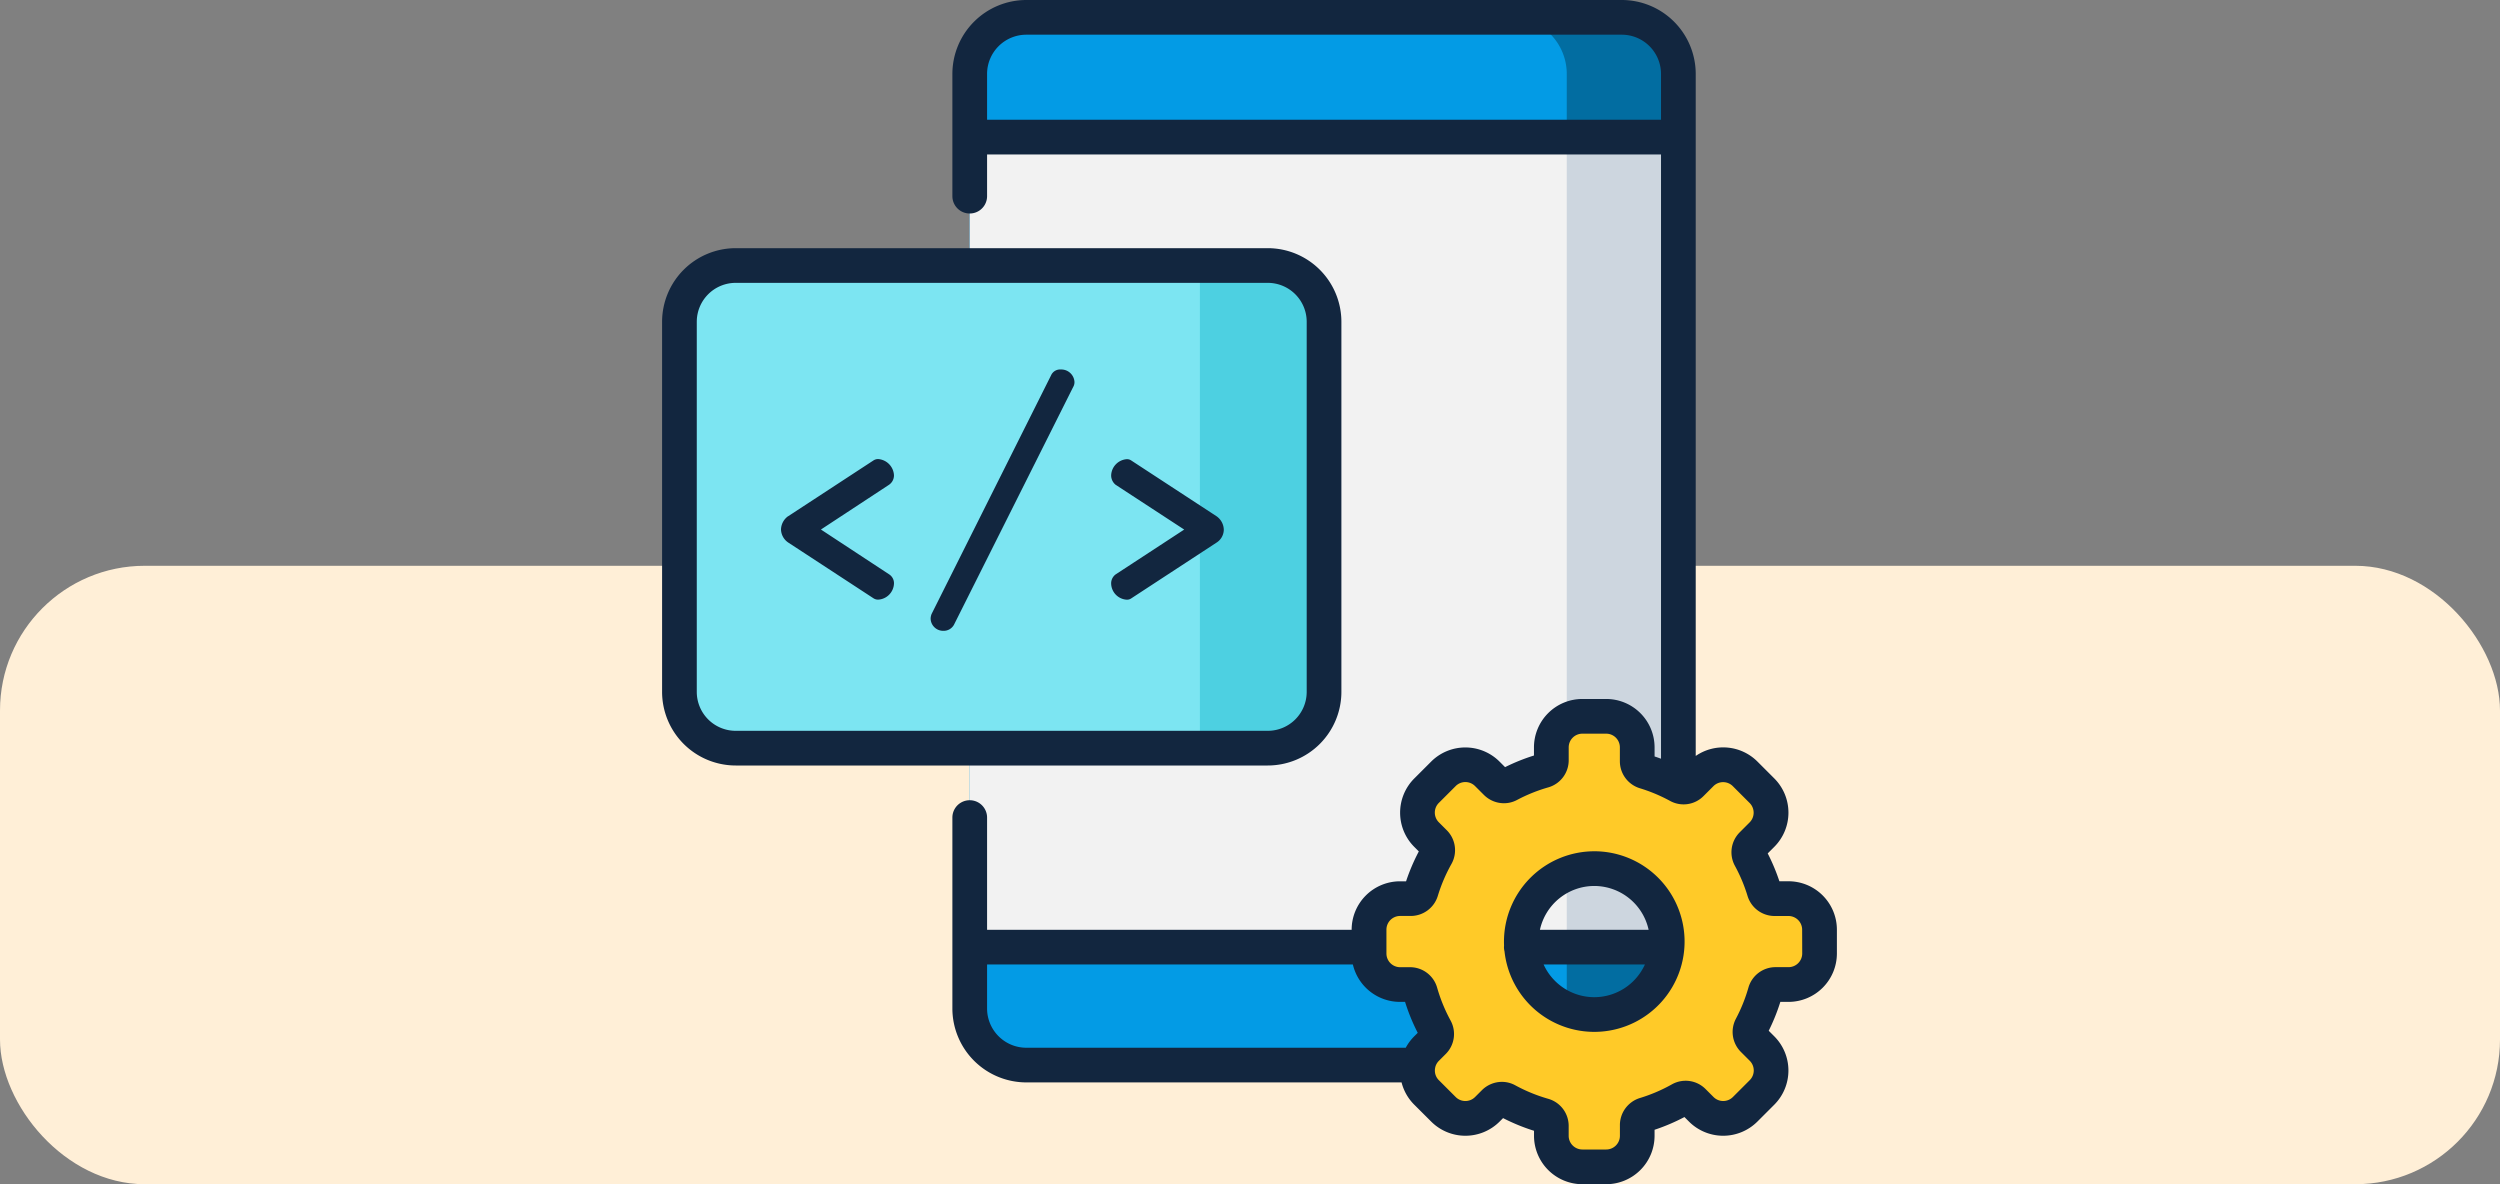 <svg xmlns="http://www.w3.org/2000/svg" width="190" height="90" viewBox="0 0 190 90">
  <rect x="0" y="0" width="190" height="90" fill="#808080" stroke="none"/>
  <g id="t4-i1" transform="translate(-180 -404)">
    <rect id="Rectangle_7518" data-name="Rectangle 7518" width="190" height="47" rx="11" transform="translate(180 447)" fill="#ffefd7"/>
    <g id="ux" transform="translate(229.819 404)">
      <path id="Path_103975" data-name="Path 103975" d="M183.068,87.127H137.812a4.3,4.3,0,0,1-4.3-4.3V11.8a4.3,4.3,0,0,1,4.3-4.3h45.257a4.3,4.3,0,0,1,4.3,4.3V82.827A4.3,4.3,0,0,1,183.068,87.127Zm0,0" transform="translate(-109.632 -6.182)" fill="#039be5"/>
      <path id="Path_103976" data-name="Path 103976" d="M375.665,7.5h-8.481a4.3,4.3,0,0,1,4.3,4.3V82.827a4.3,4.3,0,0,1-4.3,4.3h8.481a4.3,4.3,0,0,0,4.3-4.3V11.8a4.3,4.3,0,0,0-4.3-4.3Zm0,0" transform="translate(-302.229 -6.181)" fill="#026da1"/>
      <path id="Path_103977" data-name="Path 103977" d="M133.512,59.281h53.856v61.56H133.512Zm0,0" transform="translate(-109.632 -48.861)" fill="#f2f2f2"/>
      <path id="Path_103978" data-name="Path 103978" d="M391.645,59.281h8.481v61.56h-8.481Zm0,0" transform="translate(-322.39 -48.861)" fill="#cdd6df"/>
      <path id="Path_103979" data-name="Path 103979" d="M52.715,151.49H12.275A4.275,4.275,0,0,1,8,147.214V119.083a4.275,4.275,0,0,1,4.275-4.275H52.715a4.275,4.275,0,0,1,4.275,4.275v28.131A4.275,4.275,0,0,1,52.715,151.49Zm0,0" transform="translate(-6.182 -94.627)" fill="#7ce5f2"/>
      <path id="Path_103980" data-name="Path 103980" d="M238.194,114.809h-5.159V151.49h5.159a4.275,4.275,0,0,0,4.275-4.275V119.084a4.275,4.275,0,0,0-4.275-4.275Zm0,0" transform="translate(-191.661 -94.628)" fill="#4dd0e1"/>
      <path id="Path_103981" data-name="Path 103981" d="M52.457,202.835l6.489-4.244a.641.641,0,0,1,.37-.1,1.3,1.3,0,0,1,1.184,1.234.865.865,0,0,1-.37.715l-5.181,3.405,5.181,3.405a.8.8,0,0,1,.37.715,1.276,1.276,0,0,1-1.184,1.208.646.646,0,0,1-.37-.1l-6.489-4.244a1.236,1.236,0,0,1-.543-.987,1.279,1.279,0,0,1,.543-1.011Zm0,0" transform="translate(-42.377 -163.601)" fill="#12263f"/>
      <path id="Path_103982" data-name="Path 103982" d="M127.548,160.691a.722.722,0,0,1-.1.395l-9.055,18.061a.894.894,0,0,1-.814.468.954.954,0,0,1-.963-.913.988.988,0,0,1,.074-.37l9.079-18.135a.751.751,0,0,1,.74-.444A1.007,1.007,0,0,1,127.548,160.691Zm0,0" transform="translate(-95.707 -131.672)" fill="#12263f"/>
      <path id="Path_103983" data-name="Path 103983" d="M202.675,204.836l-6.489,4.244a.565.565,0,0,1-.345.1,1.257,1.257,0,0,1-1.184-1.209.844.844,0,0,1,.345-.715l5.206-3.405-5.206-3.4a.914.914,0,0,1-.345-.715,1.281,1.281,0,0,1,1.184-1.234.565.565,0,0,1,.345.1l6.489,4.243a1.28,1.28,0,0,1,.542,1.012A1.173,1.173,0,0,1,202.675,204.836Zm0,0" transform="translate(-160.028 -163.604)" fill="#12263f"/>
      <path id="Path_103984" data-name="Path 103984" d="M322.349,343.928a2.361,2.361,0,0,1-2.359-2.359v-.751a.817.817,0,0,0-.582-.789,13.552,13.552,0,0,1-2.8-1.145.788.788,0,0,0-.378-.1.831.831,0,0,0-.584.243l-.524.524a2.358,2.358,0,0,1-3.336,0l-1.282-1.281a2.359,2.359,0,0,1,0-3.336l.524-.524a.815.815,0,0,0,.146-.962,13.637,13.637,0,0,1-1.145-2.8.816.816,0,0,0-.788-.582h-.752a2.361,2.361,0,0,1-2.359-2.359V325.9a2.361,2.361,0,0,1,2.359-2.359h.816a.826.826,0,0,0,.791-.573,13.544,13.544,0,0,1,1.156-2.709.817.817,0,0,0-.139-.974l-.608-.608a2.359,2.359,0,0,1,0-3.336l1.282-1.282a2.359,2.359,0,0,1,3.336,0l.677.678a.832.832,0,0,0,.583.242.786.786,0,0,0,.374-.093,13.577,13.577,0,0,1,2.646-1.065.817.817,0,0,0,.586-.787v-.99a2.361,2.361,0,0,1,2.359-2.359h1.813a2.361,2.361,0,0,1,2.359,2.359V313.1a.818.818,0,0,0,.571.782,13.624,13.624,0,0,1,2.567,1.076.8.8,0,0,0,.387.1.82.82,0,0,0,.582-.241l.759-.759a2.359,2.359,0,0,1,3.336,0L336,315.339a2.363,2.363,0,0,1,0,3.336l-.759.759a.82.82,0,0,0-.143.968,13.545,13.545,0,0,1,1.076,2.566.82.82,0,0,0,.783.572h1.059a2.361,2.361,0,0,1,2.359,2.359v1.812a2.361,2.361,0,0,1-2.359,2.359h-.99a.817.817,0,0,0-.787.585,13.6,13.6,0,0,1-1.065,2.647.819.819,0,0,0,.15.956l.677.678a2.359,2.359,0,0,1,0,3.336l-1.282,1.281a2.357,2.357,0,0,1-3.336,0l-.608-.608a.821.821,0,0,0-.583-.242.8.8,0,0,0-.392.1,13.6,13.6,0,0,1-2.709,1.156.826.826,0,0,0-.574.791v.815a2.361,2.361,0,0,1-2.359,2.359Zm.906-22.667a5.545,5.545,0,1,0,5.544,5.545A5.551,5.551,0,0,0,323.255,321.262Zm0,0" transform="translate(-251.909 -255.247)" fill="#ffca28"/>
      <path id="Path_103985" data-name="Path 103985" d="M52.127,141.033V112.9a5.6,5.6,0,0,0-5.593-5.593H6.093A5.6,5.6,0,0,0,.5,112.9v28.131a5.6,5.6,0,0,0,5.593,5.593H46.533A5.6,5.6,0,0,0,52.127,141.033Zm-48.991,0V112.9a2.96,2.96,0,0,1,2.957-2.957H46.533A2.96,2.96,0,0,1,49.49,112.9v28.131a2.96,2.96,0,0,1-2.957,2.957H6.093a2.96,2.96,0,0,1-2.957-2.957Zm0,0" transform="translate(0 -88.446)" fill="#12263f"/>
      <path id="Path_103986" data-name="Path 103986" d="M371.359,368.055a6.87,6.87,0,0,0-6.863,6.862q0,.147.006.292c0,.043-.006.085-.006.129a1.332,1.332,0,0,0,.041.325,6.863,6.863,0,1,0,6.822-7.609Zm0,2.637a4.234,4.234,0,0,1,4.13,3.329h-8.26A4.233,4.233,0,0,1,371.359,370.692Zm0,8.452a4.233,4.233,0,0,1-3.851-2.487h7.7a4.231,4.231,0,0,1-3.851,2.487Zm0,0" transform="translate(-300.013 -303.358)" fill="#12263f"/>
      <path id="Path_103987" data-name="Path 103987" d="M189.558,66.976h-.695a14.929,14.929,0,0,0-.887-2.116l.5-.5a3.68,3.68,0,0,0,0-5.2l-1.281-1.281a3.679,3.679,0,0,0-4.69-.427V5.618A5.625,5.625,0,0,0,176.886,0H131.629a5.625,5.625,0,0,0-5.618,5.618v9.29a1.318,1.318,0,1,0,2.637,0v-3.17h51.219V57.663q-.243-.091-.489-.172V56.8a3.681,3.681,0,0,0-3.677-3.678h-1.813a3.681,3.681,0,0,0-3.677,3.678v.619a14.864,14.864,0,0,0-2.195.884l-.42-.42a3.677,3.677,0,0,0-5.2,0l-1.281,1.281a3.678,3.678,0,0,0,0,5.2l.345.345a14.878,14.878,0,0,0-.968,2.27h-.46a3.681,3.681,0,0,0-3.677,3.677v.009H128.648V62.136a1.318,1.318,0,0,0-2.637,0V76.645a5.624,5.624,0,0,0,5.618,5.618h28.52a3.652,3.652,0,0,0,.965,1.694L162.4,85.24a3.677,3.677,0,0,0,5.2,0l.264-.264a14.922,14.922,0,0,0,2.351.963v.384A3.682,3.682,0,0,0,173.889,90H175.7a3.682,3.682,0,0,0,3.677-3.678v-.459a14.918,14.918,0,0,0,2.27-.968l.345.345a3.677,3.677,0,0,0,5.2,0l1.281-1.281a3.677,3.677,0,0,0,0-5.2l-.421-.421a14.824,14.824,0,0,0,.884-2.194h.62a3.682,3.682,0,0,0,3.678-3.677V70.653a3.682,3.682,0,0,0-3.678-3.677ZM128.648,9.1V5.618a2.984,2.984,0,0,1,2.981-2.981h45.257a2.985,2.985,0,0,1,2.981,2.981V9.1Zm0,67.544V73.3h27.8a3.683,3.683,0,0,0,3.582,2.844h.385a14.857,14.857,0,0,0,.963,2.351l-.264.264a3.7,3.7,0,0,0-.647.869H131.629a2.984,2.984,0,0,1-2.981-2.981Zm61.951-4.18a1.041,1.041,0,0,1-1.041,1.04h-.99a2.14,2.14,0,0,0-2.054,1.543,12.259,12.259,0,0,1-.962,2.39,2.149,2.149,0,0,0,.382,2.506l.677.677a1.042,1.042,0,0,1,0,1.472l-1.281,1.281a1.041,1.041,0,0,1-1.472,0l-.608-.608a2.133,2.133,0,0,0-2.552-.356,12.209,12.209,0,0,1-2.446,1.044,2.153,2.153,0,0,0-1.509,2.052v.816a1.042,1.042,0,0,1-1.041,1.041h-1.812a1.042,1.042,0,0,1-1.041-1.041v-.752a2.138,2.138,0,0,0-1.54-2.056,12.282,12.282,0,0,1-2.526-1.034,2.105,2.105,0,0,0-1.009-.257,2.16,2.16,0,0,0-1.516.629l-.524.523a1.041,1.041,0,0,1-1.471,0l-1.282-1.282a1.02,1.02,0,0,1-.3-.735,1.226,1.226,0,0,1,.008-.134,1.008,1.008,0,0,0,.018-.1,1.025,1.025,0,0,1,.279-.5l.524-.524a2.142,2.142,0,0,0,.371-2.526,12.306,12.306,0,0,1-1.033-2.525,2.14,2.14,0,0,0-2.057-1.541h-.751a1.042,1.042,0,0,1-1.041-1.041V70.654a1.042,1.042,0,0,1,1.041-1.041h.815A2.153,2.153,0,0,0,162.9,68.1a12.225,12.225,0,0,1,1.044-2.445,2.142,2.142,0,0,0-.356-2.554l-.608-.608a1.042,1.042,0,0,1,0-1.471l1.282-1.281a1.04,1.04,0,0,1,1.471,0l.678.677a2.158,2.158,0,0,0,1.515.628,2.094,2.094,0,0,0,.992-.246,12.278,12.278,0,0,1,2.389-.962,2.14,2.14,0,0,0,1.544-2.054V56.8a1.041,1.041,0,0,1,1.04-1.041H175.7a1.041,1.041,0,0,1,1.04,1.041v1.059a2.147,2.147,0,0,0,1.507,2.044,12.222,12.222,0,0,1,2.278.95l.067.036a2.133,2.133,0,0,0,2.5-.382l.759-.759a1.041,1.041,0,0,1,1.472,0l1.281,1.281a1.044,1.044,0,0,1,0,1.471l-.759.76a2.146,2.146,0,0,0-.367,2.532,12.265,12.265,0,0,1,.971,2.316,2.147,2.147,0,0,0,2.044,1.508h1.059a1.042,1.042,0,0,1,1.041,1.04Zm0,0" transform="translate(-103.449)" fill="#12263f"/>
    </g>
  </g>
</svg>
